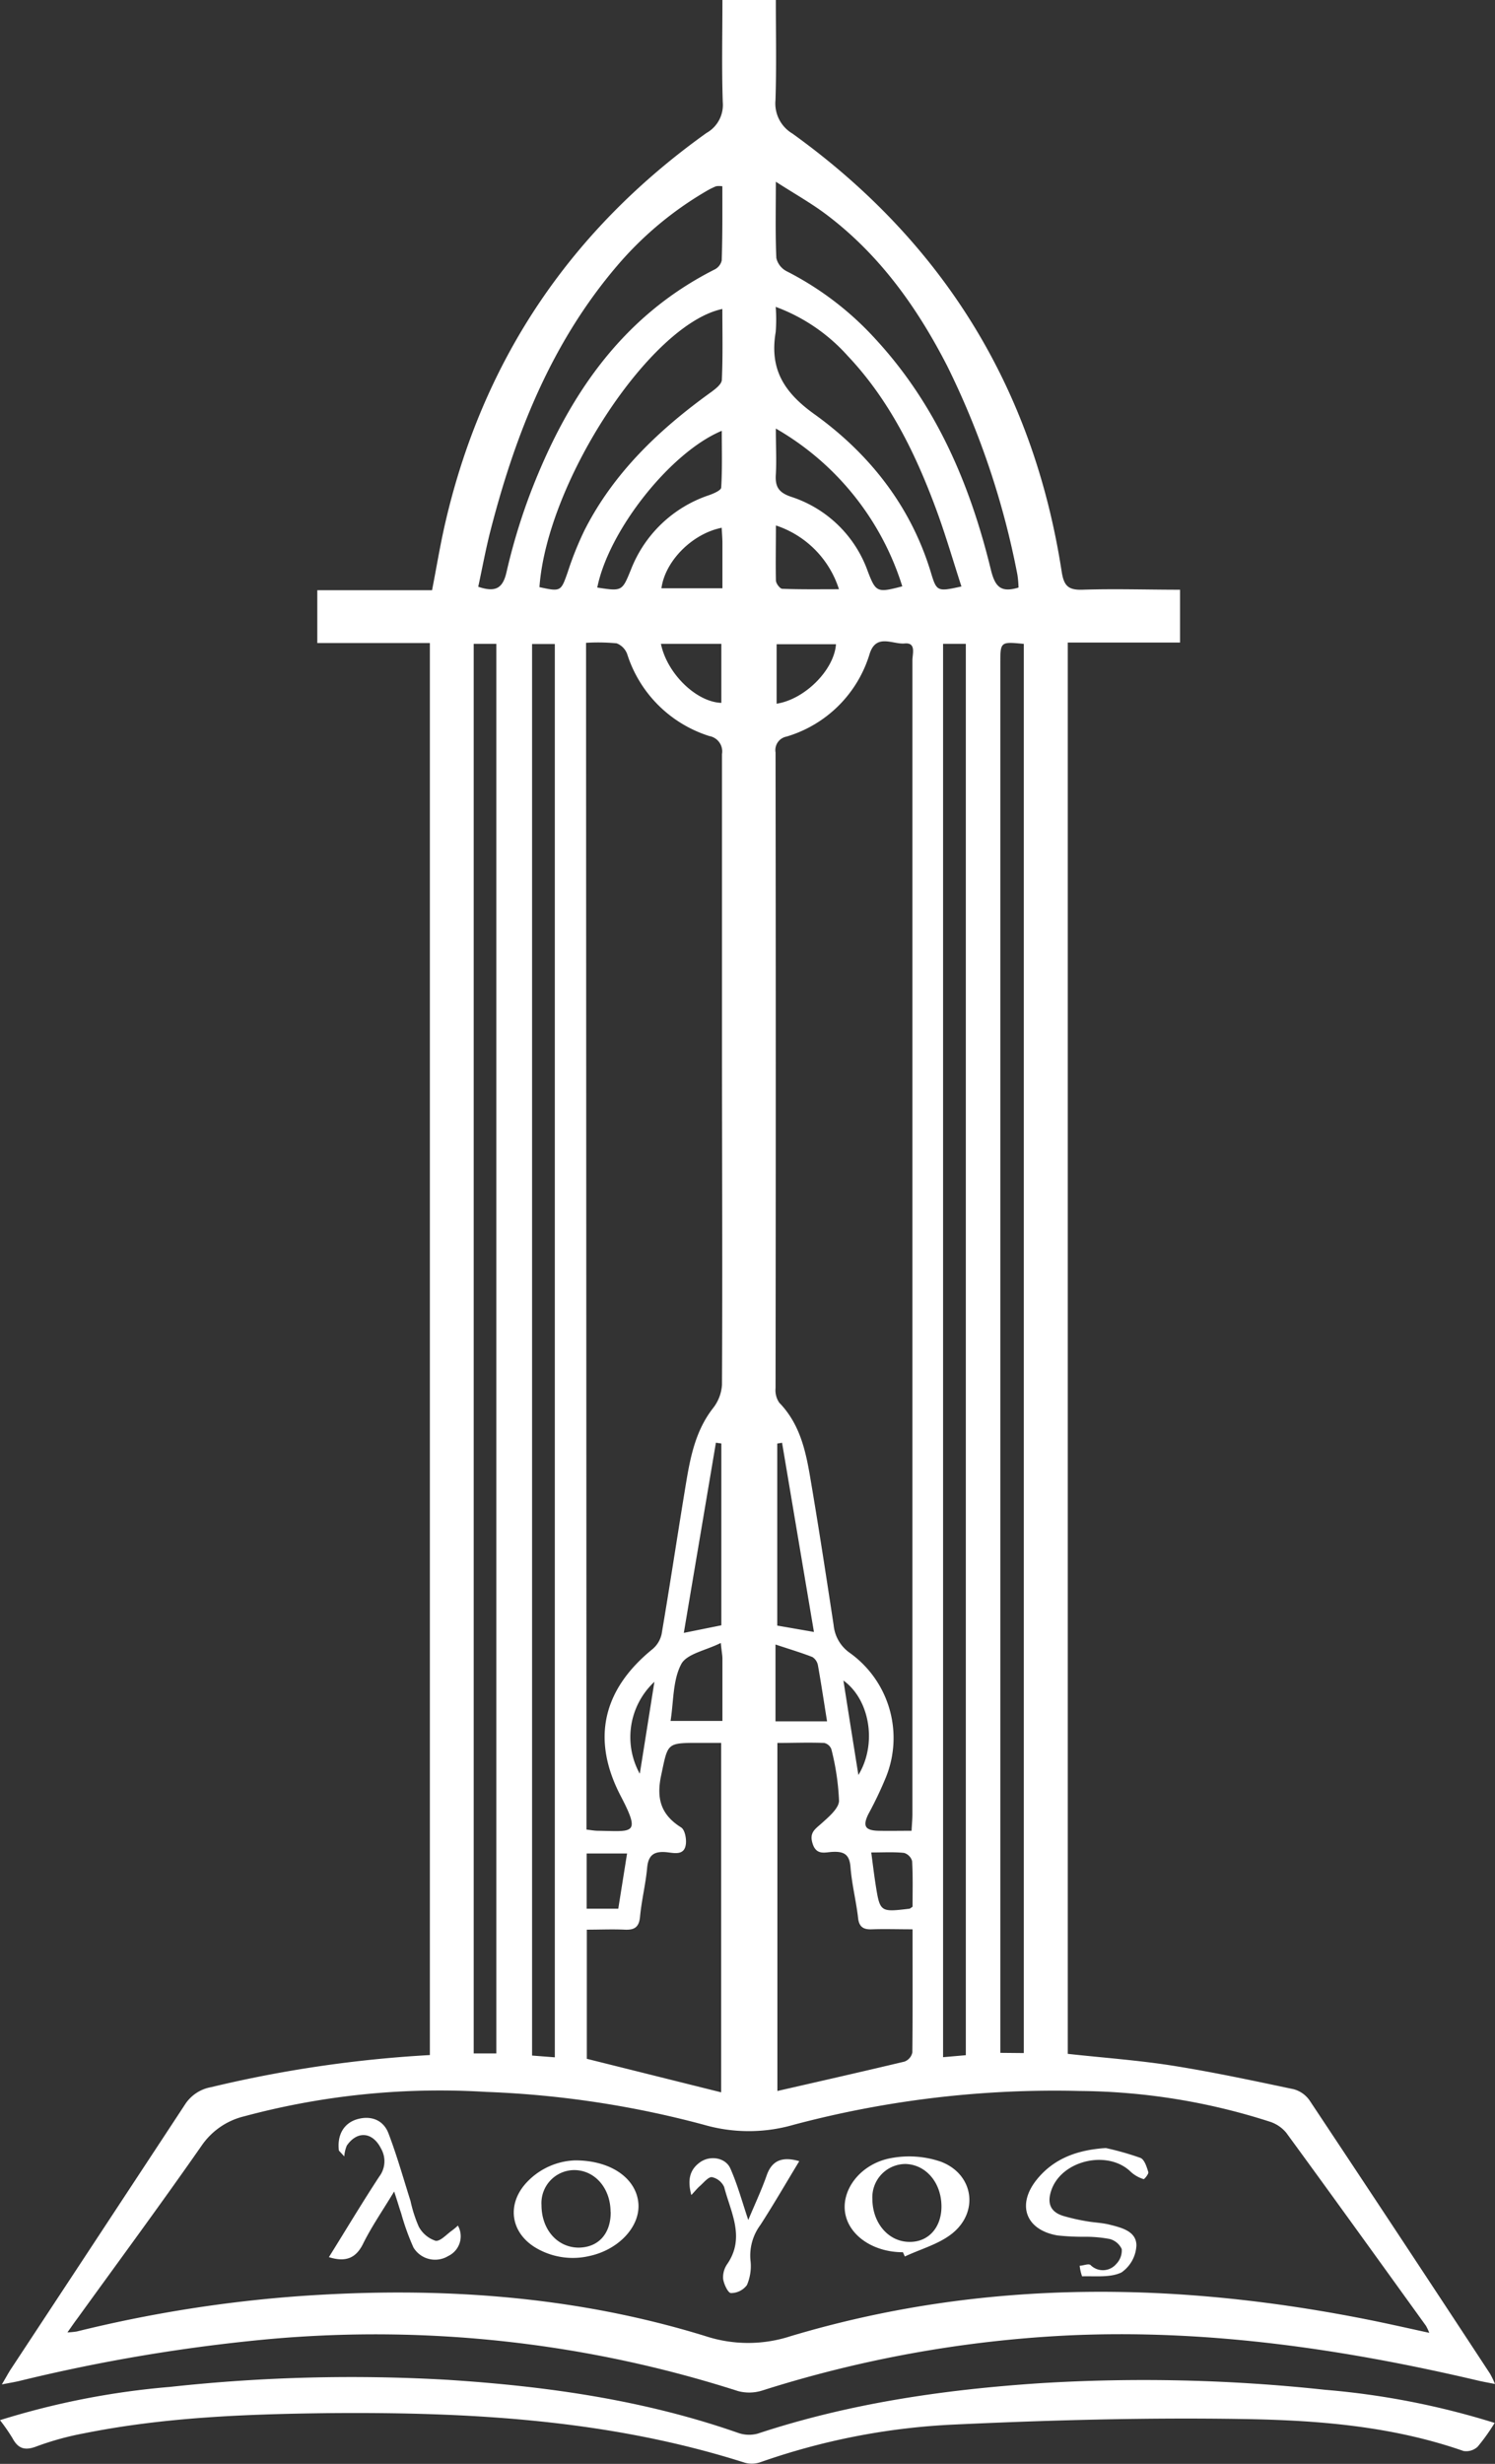 <svg id="Logo" xmlns="http://www.w3.org/2000/svg" viewBox="0 0 211.04 347.61"><rect x="0" y="0" width="211.04" height="347.61" fill="#333333" stroke="none"/><defs><style>.cls-1{fill:#fff;}</style></defs><path class="cls-1" d="M505.52,497.34c-1-.2-1.72-.32-2.42-.49-19.06-4.47-38.3-7.28-57.94-6.36a169.86,169.86,0,0,0-43.08,7.77,6.09,6.09,0,0,1-3.41.08A167.66,167.66,0,0,0,332.53,491a242.76,242.76,0,0,0-35.31,5.91c-.71.17-1.43.28-2.48.49.51-.86.82-1.43,1.17-2q12.34-18.72,24.65-37.44a5.53,5.53,0,0,1,3.72-2.5,173.7,173.7,0,0,1,30.88-4.53V251.72H339.27v-7.45h16.2c.67-3.43,1.19-6.65,1.94-9.82,5.36-22.87,17.72-41.06,36.8-54.69a4.53,4.53,0,0,0,2.3-4.32c-.16-4.76-.05-9.53-.05-14.44H404c0,4.76.1,9.45-.05,14.13a4.94,4.94,0,0,0,2.4,4.72c21.24,15.29,34,35.89,38,61.79.31,2,.92,2.62,2.92,2.56,4.54-.15,9.09,0,13.79,0v7.45H445.21V450.76c5,.55,9.91.9,14.76,1.66,5.74.91,11.44,2.13,17.13,3.33a4,4,0,0,1,2.25,1.59q12.79,19.23,25.46,38.53A12.16,12.16,0,0,1,505.52,497.34ZM304,490.06a12.15,12.15,0,0,0,1.32-.13,187.43,187.43,0,0,1,31.58-5c19.39-1.35,38.54-.1,57.19,5.66a19.33,19.33,0,0,0,12,0c27.25-8.15,54.79-7.77,82.44-2.14,2.48.51,4.95,1.07,7.71,1.67a7.15,7.15,0,0,0-.47-1c-6.56-9.09-13.1-18.18-19.72-27.23a5,5,0,0,0-2.32-1.56A89.57,89.57,0,0,0,446.9,456a143.35,143.35,0,0,0-40.36,4.76,22.83,22.83,0,0,1-12.72,0,137.88,137.88,0,0,0-30.72-4.63,106.46,106.46,0,0,0-34.17,3.45,10.16,10.16,0,0,0-6,4.15c-5.73,8.21-11.68,16.27-17.54,24.38C305,488.62,304.62,489.18,304,490.06Zm119.16-70.77c.06-1.05.12-1.71.12-2.38q0-81.37,0-162.76c0-.9.57-2.53-1.1-2.37s-4-1.45-4.93,1.44a17.42,17.42,0,0,1-11.74,11.7,1.94,1.94,0,0,0-1.55,2.24q.06,44.83,0,89.68a3.11,3.11,0,0,0,.52,2.05c2.91,3,3.73,6.76,4.38,10.59,1.18,6.92,2.24,13.86,3.3,20.8a5.39,5.39,0,0,0,2.21,3.86,14.76,14.76,0,0,1,5.19,17.55,52.47,52.47,0,0,1-2.5,5.25c-.82,1.68-.47,2.3,1.42,2.35C420,419.32,421.5,419.29,423.19,419.29Zm-45.89-.17c.59.07,1.09.16,1.6.17,4.93.06,6.14.66,3.23-4.91-4.17-8-2.54-15,4.48-20.71a3.84,3.84,0,0,0,1.3-2.15c1.14-6.69,2.15-13.41,3.25-20.11.68-4.12,1.29-8.26,4-11.74a5.93,5.93,0,0,0,1.27-3.31c.08-16.13,0-32.27,0-48.41,0-13.52,0-27,0-40.56a2.2,2.2,0,0,0-1.77-2.54,17.76,17.76,0,0,1-11.61-11.56,2.59,2.59,0,0,0-1.49-1.53,28,28,0,0,0-4.32-.07Zm-4.47,32.13V251.86h-3.21V451Zm54.81-199.41V451.23l3.21-.28V251.84Zm-66.26,0V450.7h3.19V251.84Zm34.93,204.35v-49.3h-3.22c-4.52,0-4.28.05-5.24,4.54-.71,3.3-.06,5.58,2.8,7.38.52.32.75,1.49.69,2.24-.14,1.83-1.7,1.36-2.76,1.26-1.77-.16-2.56.42-2.72,2.24-.21,2.3-.79,4.57-1,6.87-.14,1.48-.79,1.88-2.15,1.82-1.77-.08-3.54,0-5.36,0v18.22Zm27-23c-2.13,0-3.91-.06-5.68,0-1.28.06-1.88-.36-2-1.7-.28-2.37-.88-4.7-1.06-7.08-.14-1.81-.94-2.23-2.58-2.14-1,.05-2.21.51-2.75-1.11s.33-2.09,1.26-2.93,2.42-2.08,2.45-3.16a35.1,35.1,0,0,0-1.08-7.28,1.41,1.41,0,0,0-1-.89c-2.2-.09-4.41,0-6.62,0V456c6.08-1.39,12-2.73,17.95-4.15a1.77,1.77,0,0,0,1.1-1.28C423.33,445,423.3,439.28,423.3,433.22ZM439,450.65V251.84c-3.3-.32-3.31-.32-3.31,2.78v196Zm-.74-206.76a14.5,14.5,0,0,0-.16-1.82,115.51,115.51,0,0,0-9.89-29.4c-4.27-8.33-9.63-15.83-17.21-21.5-2.09-1.56-4.39-2.85-7-4.53,0,4.06-.08,7.42.07,10.76a2.81,2.81,0,0,0,1.46,1.87,43.83,43.83,0,0,1,12.57,9.6c8.59,9.32,13.37,20.57,16.3,32.69C435,243.84,435.82,244.64,438.28,243.89Zm-41.83-56.61a2.81,2.81,0,0,0-.87,0,10.76,10.76,0,0,0-1.4.7,48.89,48.89,0,0,0-12.49,10.43c-9.37,10.94-14.48,23.91-18,37.64-.65,2.57-1.13,5.18-1.68,7.73,2.43.83,3.48.24,4-2.1a84.9,84.9,0,0,1,3.37-11.13c5.14-13.38,12.72-24.83,26-31.53a1.88,1.88,0,0,0,1-1.28C396.48,194.28,396.45,190.79,396.45,187.28Zm7.55,17a23.09,23.09,0,0,1,0,3.56c-.87,5.15,1.07,8.44,5.43,11.57,7.75,5.56,13.62,12.94,16.47,22.33.82,2.72.9,2.76,4.32,2-1.2-3.69-2.27-7.4-3.61-11-2.93-7.89-6.61-15.37-12.47-21.56A25.43,25.43,0,0,0,404,204.3Zm-33.37,39.55c3.05.67,3.05.61,4-2.08a46,46,0,0,1,2.41-6c4.14-8.12,10.56-14.19,17.86-19.44.61-.45,1.48-1.12,1.5-1.72.15-3.33.07-6.67.07-10C386.21,206.76,371.68,229.05,370.63,243.85Zm8.16.06c3.56.55,3.53.53,4.8-2.59a17.91,17.91,0,0,1,11-10.44c.65-.23,1.7-.68,1.72-1.08.16-2.62.08-5.26.08-8C389.13,224.79,380.39,235.85,378.79,243.91ZM404,221.46c0,2.49.11,4.48,0,6.45-.12,1.74.38,2.58,2.17,3.18A17.07,17.07,0,0,1,417,241.66c1.12,2.89,1.3,3,4.85,2.06A39.11,39.11,0,0,0,404,221.46ZM396.31,390.3V364.65l-.77-.11c-1.49,8.86-3,17.73-4.53,26.83Zm8.57-25.75-.68.11v25.68l5.18.9C407.84,382.12,406.36,373.34,404.88,364.55Zm-8.65,28.24c-2.11,1.06-4.82,1.52-5.59,3-1.2,2.28-1.06,5.25-1.5,8h7.32c0-3.06,0-5.95,0-8.84C396.45,394.47,396.35,394,396.23,392.79Zm15,11.06c-.44-2.73-.82-5.3-1.28-7.86a1.77,1.77,0,0,0-.78-1.21c-1.61-.63-3.27-1.12-5.22-1.77v10.84ZM396.46,244c0-2.23,0-4.3,0-6.37,0-.71-.07-1.43-.1-2.17-4.18.83-8,4.71-8.51,8.54Zm7.55-8.86c0,2.83-.05,5.29,0,7.74,0,.43.57,1.18.9,1.19,2.56.1,5.13.06,8,.06A13.91,13.91,0,0,0,404,235.13Zm-16.23,16.7c.86,4.19,5,8.21,8.53,8.32v-8.32Zm16.33,8.44c4-.62,8.12-4.77,8.38-8.39h-8.38ZM423.3,430c0-2,.06-4.22-.06-6.42a1.67,1.67,0,0,0-1.15-1.17c-1.45-.15-2.92-.06-4.62-.06.22,1.67.39,3.06.6,4.43.63,4,.64,4,4.76,3.51C422.9,430.29,423,430.23,423.3,430Zm-46-7.51v7.79h4.46c.4-2.54.81-5.08,1.24-7.79Zm38.37-11.1c2.64-4.35,1.62-10.59-2.13-13.3C414.24,402.58,414.92,406.83,415.65,411.4Zm-30.87-.18c.71-4.42,1.34-8.43,2.06-12.94A10.67,10.67,0,0,0,384.78,411.22Z" transform="translate(-294.48 -161)"/><path class="cls-1" d="M294.48,502.44a111.41,111.41,0,0,1,24-4.69,236.12,236.12,0,0,1,39.17-1c14,.9,27.77,2.84,41.07,7.5a4.61,4.61,0,0,0,2.75.08c12.93-4.27,26.27-6.2,39.8-7.1a238.72,238.72,0,0,1,40.28.93,111.06,111.06,0,0,1,23.92,4.67,27.94,27.94,0,0,1-2.4,3.36,2.38,2.38,0,0,1-2,.6c-10.09-3.52-20.63-4.35-31.13-4.51-13.66-.22-27.35.15-41,.79a95.59,95.59,0,0,0-27.17,5.32,3.69,3.69,0,0,1-2.13.06c-19.19-6.12-39-7.18-58.93-7-11.51.14-23,.57-34.33,2.84a41,41,0,0,0-6.68,1.83c-1.66.65-2.64.39-3.46-1.14A26.64,26.64,0,0,0,294.48,502.44Z" transform="translate(-294.48 -161)"/><path class="cls-1" d="M375.67,465.79c5.19,0,8.67,2.64,8.93,6.1.24,3.27-2.8,6.49-6.87,7.38a10.27,10.27,0,0,1-7.36-1c-3.88-2.14-4.49-6.39-1.38-9.54A9.81,9.81,0,0,1,375.67,465.79Zm5,7.28c0-3.36-2.22-5.89-5.11-5.91a4.65,4.65,0,0,0-4.64,4.94c0,3.44,2.24,6,5.27,6C379,478.06,380.71,476.09,380.69,473.07Z" transform="translate(-294.48 -161)"/><path class="cls-1" d="M421.94,478.75c-4.33,0-7.81-2.5-8.19-5.8s2.43-6.79,6.62-7.5a13.82,13.82,0,0,1,6.91.52c4.64,1.74,5.45,7.11,1.57,10.17-1.89,1.49-4.41,2.16-6.64,3.21Zm5.44-6.45c0-3.35-2.18-5.92-5.07-6a4.69,4.69,0,0,0-4.68,4.92c0,3.4,2.26,6.06,5.23,6.07C425.53,477.33,427.38,475.27,427.38,472.3Z" transform="translate(-294.48 -161)"/><path class="cls-1" d="M342.32,464.41c-.27-2.21.69-3.88,2.6-4.43s3.68.1,4.4,2c1.19,3.12,2.1,6.35,3.11,9.54a19,19,0,0,0,1.16,3.61,4.17,4.17,0,0,0,2.36,2c.68.13,1.58-.92,2.36-1.46a9.43,9.43,0,0,0,.81-.68,3.08,3.08,0,0,1-1.36,4.29,3.57,3.57,0,0,1-4.91-1.19,33.8,33.8,0,0,1-1.73-4.8c-.3-.89-.56-1.8-1-3.11-1.61,2.67-3.14,4.88-4.33,7.26-1,2.11-2.45,2.77-4.88,2,2.39-3.83,4.67-7.65,7.11-11.37a3.57,3.57,0,0,0,.25-3.94c-1.17-2.35-3.34-2.58-4.83-.43a4.77,4.77,0,0,0-.36,1.53Z" transform="translate(-294.48 -161)"/><path class="cls-1" d="M450.58,464.05a39.74,39.74,0,0,1,4.89,1.39c.56.23.88,1.24,1.11,2,.08.26-.55,1-.65,1a4.77,4.77,0,0,1-1.79-1c-3.19-3.18-9.73-1.72-11.23,2.51-.64,1.81-.22,3.1,1.68,3.68a27.49,27.49,0,0,0,3.26.74c1.1.2,2.23.22,3.31.5,1.68.42,3.75.94,3.74,2.93a4.91,4.91,0,0,1-2.11,3.8c-1.6.76-3.68.49-5.56.55a6.89,6.89,0,0,1-.34-1.5c.52,0,1.23-.34,1.53-.1a2.46,2.46,0,0,0,3.61-.12,2.74,2.74,0,0,0,.8-2.12,2.59,2.59,0,0,0-1.71-1.43,18.27,18.27,0,0,0-3.56-.31,34.17,34.17,0,0,1-3.8-.19c-4.45-.76-5.8-4.28-2.95-7.85C443.27,465.46,446.67,464.3,450.58,464.05Z" transform="translate(-294.48 -161)"/><path class="cls-1" d="M400.11,474.2c.87-2.1,1.85-4.16,2.6-6.3s2.24-2.68,4.6-2c-1.87,3.08-3.61,6.09-5.49,9a7.25,7.25,0,0,0-1.4,5,6.75,6.75,0,0,1-.5,3.48,2.81,2.81,0,0,1-2.25,1.13c-.41,0-1-1.24-1.11-2a3.27,3.27,0,0,1,.59-2.11c2.56-3.74.48-7.28-.44-10.84a2.46,2.46,0,0,0-1.76-1.41c-.53,0-1.16.82-1.72,1.3-.3.26-.55.58-1.16,1.23-.57-2.13-.23-3.57,1.21-4.61s3.61-.67,4.29.84C398.6,469.22,399.25,471.66,400.11,474.2Z" transform="translate(-294.48 -161)"/></svg>